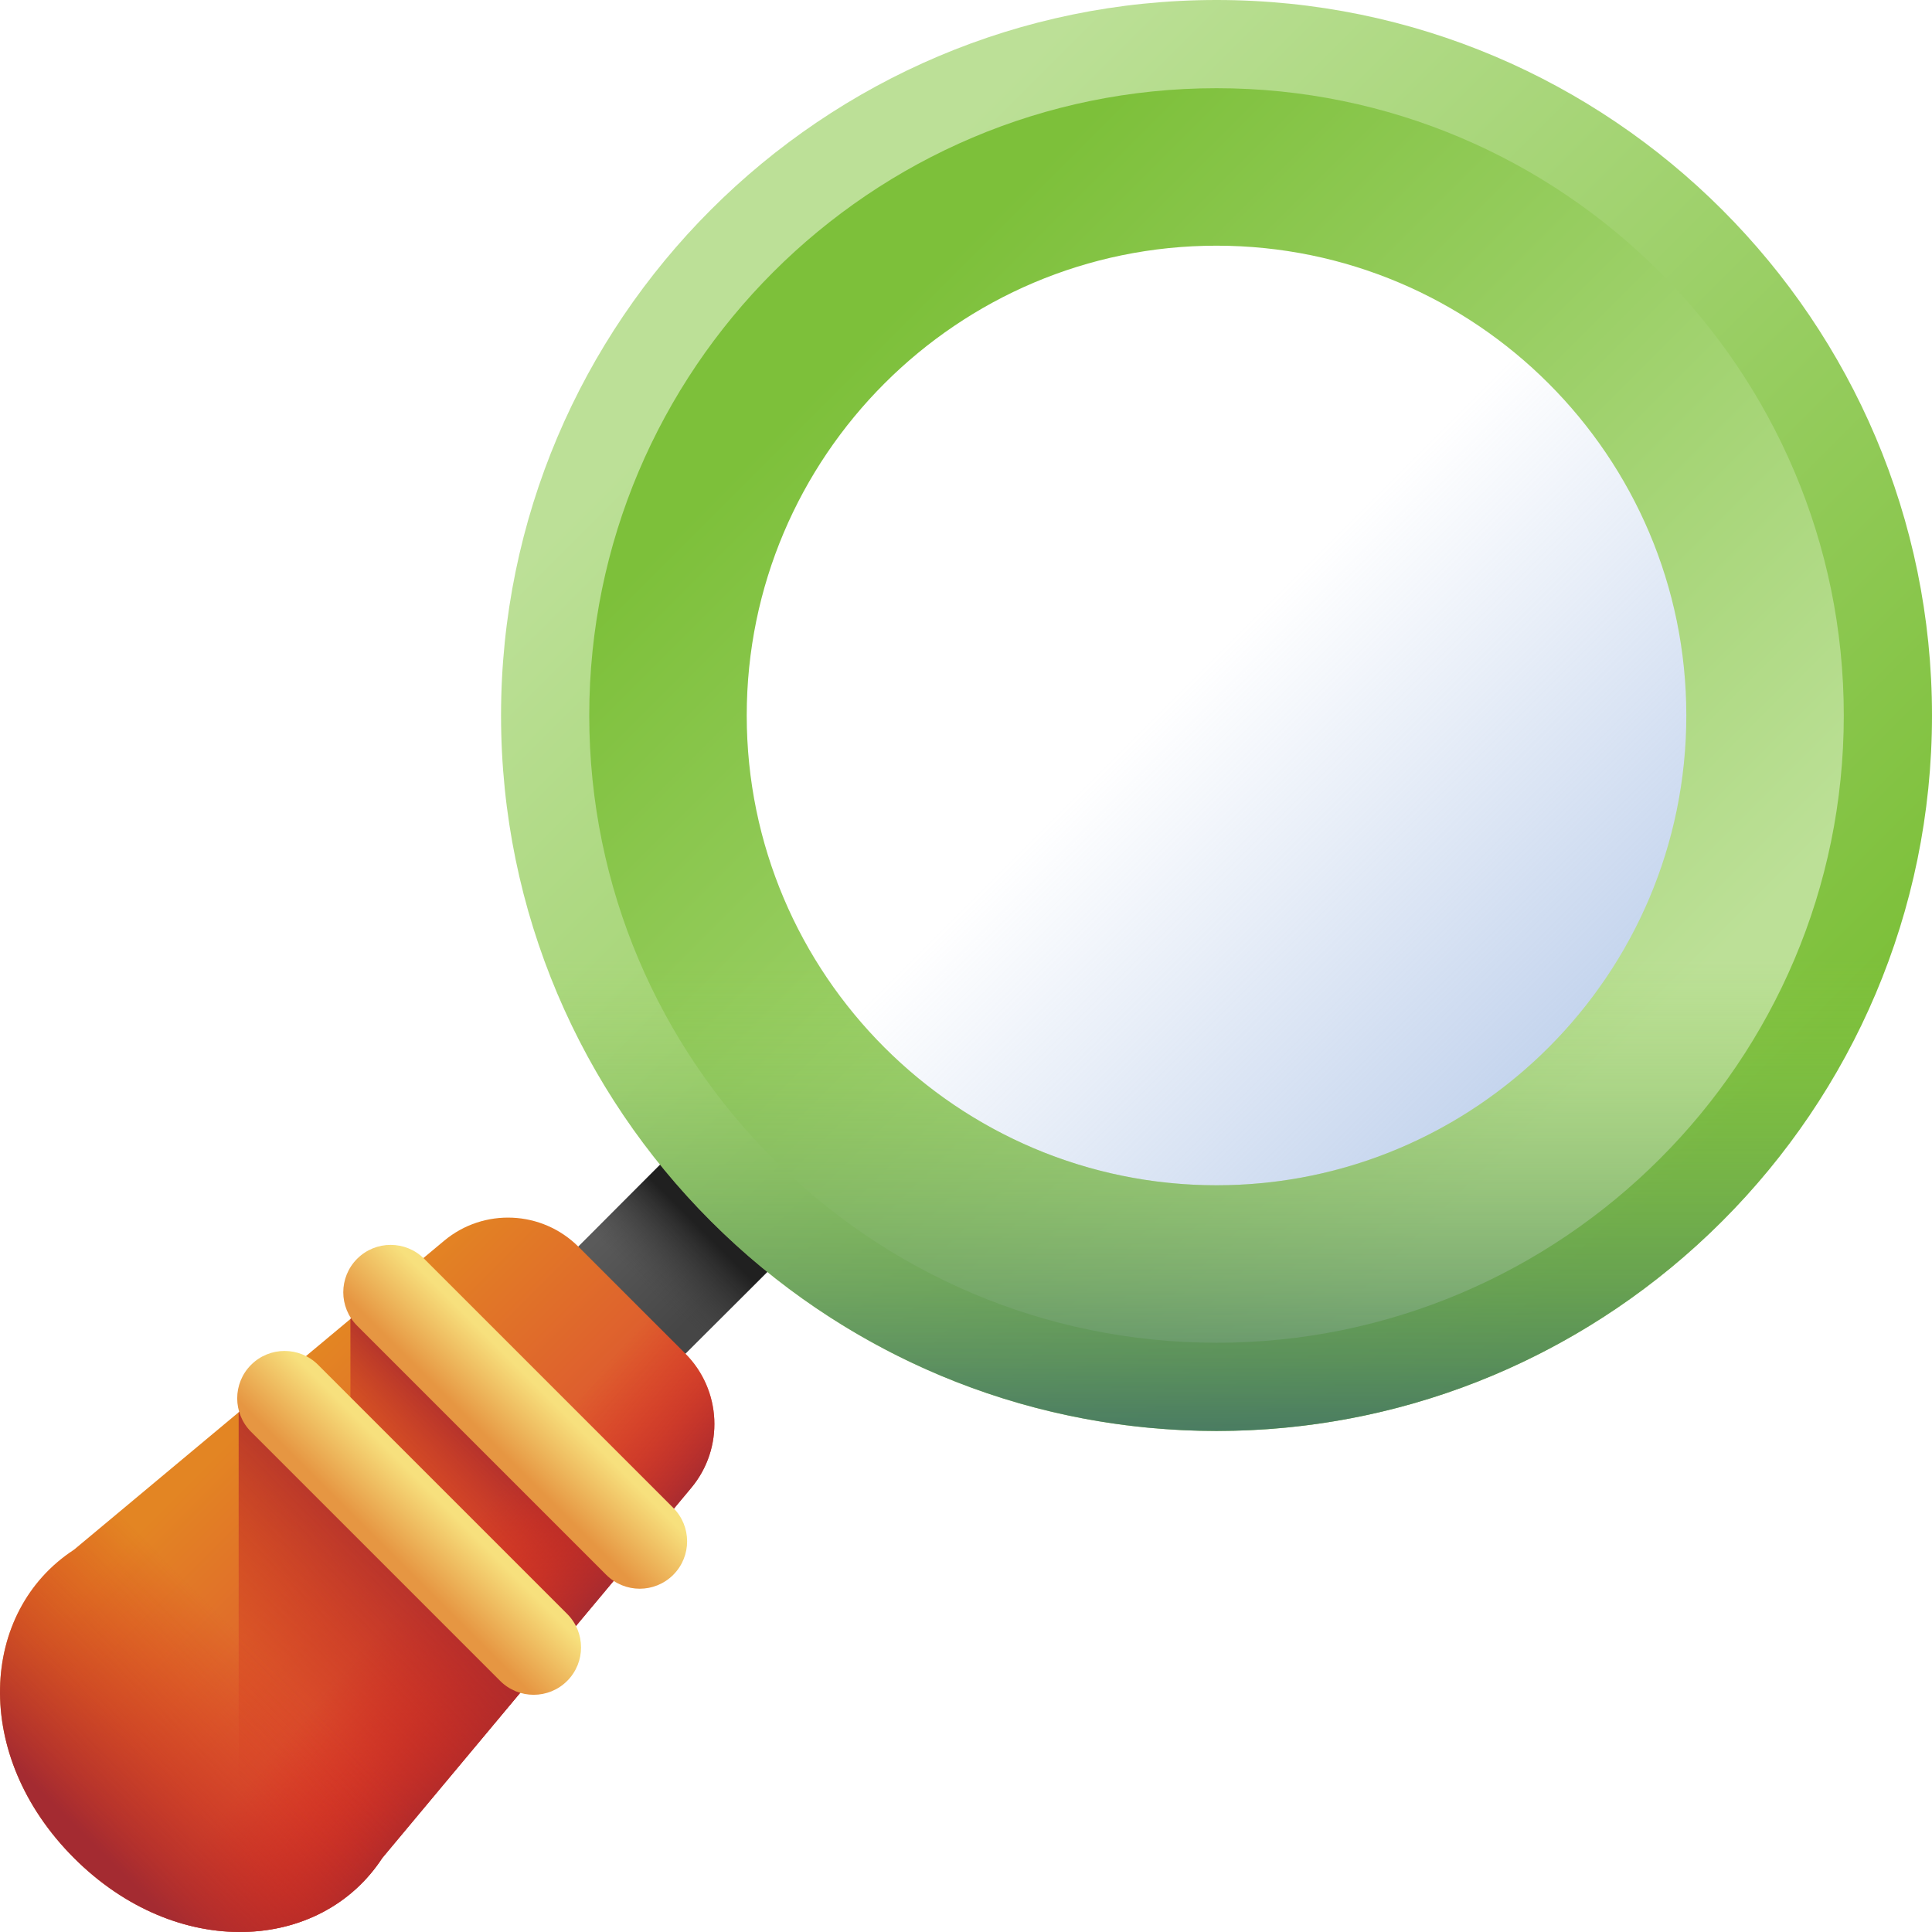 <svg id="Capa_1" enable-background="new 0 0 510 510" height="512" viewBox="0 0 510 510" width="512" xmlns="http://www.w3.org/2000/svg" xmlns:xlink="http://www.w3.org/1999/xlink"><linearGradient id="SVGID_1_" gradientUnits="userSpaceOnUse" x1="162.402" x2="185.424" y1="322.098" y2="345.12"><stop offset="0" stop-color="#5a5a5a"/><stop offset="1" stop-color="#464646"/></linearGradient><linearGradient id="SVGID_2_" gradientUnits="userSpaceOnUse" x1="170.333" x2="185.393" y1="339.667" y2="324.608"><stop offset="0" stop-color="#464646" stop-opacity="0"/><stop offset="1" stop-color="#202020"/></linearGradient><linearGradient id="SVGID_3_" gradientUnits="userSpaceOnUse" x1="312.839" x2="506.527" y1="180.576" y2="374.264"><stop offset="0" stop-color="#8aaadc" stop-opacity="0"/><stop offset="1" stop-color="#8aaadc"/></linearGradient><linearGradient id="lg1"><stop offset="0" stop-color="#bce097"/><stop offset="1" stop-color="#7dc03a"/></linearGradient><linearGradient id="SVGID_4_" gradientUnits="userSpaceOnUse" x1="209.598" x2="443.394" xlink:href="#lg1" y1="77.335" y2="311.131"/><linearGradient id="SVGID_5_" gradientTransform="matrix(-1 0 0 -1 -754 510)" gradientUnits="userSpaceOnUse" x1="-1173.231" x2="-979.26" xlink:href="#lg1" y1="223.032" y2="417.003"/><linearGradient id="SVGID_6_" gradientUnits="userSpaceOnUse" x1="321.132" x2="321.132" y1="253" y2="389.059"><stop offset="0" stop-color="#8cc951" stop-opacity="0"/><stop offset="1" stop-color="#3e6e66"/></linearGradient><linearGradient id="SVGID_7_" gradientUnits="userSpaceOnUse" x1="58.497" x2="148.507" y1="382.169" y2="472.179"><stop offset="0" stop-color="#e38523"/><stop offset=".73" stop-color="#db4735"/><stop offset="1" stop-color="#d82f3c"/></linearGradient><linearGradient id="lg2"><stop offset="0" stop-color="#d52c1c" stop-opacity="0"/><stop offset=".28" stop-color="#d12c1e" stop-opacity=".28"/><stop offset=".574" stop-color="#c42c23" stop-opacity=".574"/><stop offset=".872" stop-color="#af2b2c" stop-opacity=".872"/><stop offset="1" stop-color="#a42b31"/></linearGradient><linearGradient id="SVGID_8_" gradientUnits="userSpaceOnUse" x1="101.618" x2="132.18" xlink:href="#lg2" y1="410.118" y2="379.556"/><linearGradient id="SVGID_9_" gradientUnits="userSpaceOnUse" x1="103.553" x2="133.887" xlink:href="#lg2" y1="426.077" y2="452.077"/><linearGradient id="SVGID_10_" gradientUnits="userSpaceOnUse" x1="52.618" x2="111.478" xlink:href="#lg2" y1="461.618" y2="402.758"/><linearGradient id="SVGID_11_" gradientUnits="userSpaceOnUse" x1="71" x2="23.942" xlink:href="#lg2" y1="439" y2="486.058"/><linearGradient id="lg3"><stop offset="0" stop-color="#f7e07d"/><stop offset="1" stop-color="#e69642"/></linearGradient><linearGradient id="SVGID_12_" gradientTransform="matrix(.707 .707 -.707 .707 -166.883 -280.374)" gradientUnits="userSpaceOnUse" x1="676.883" x2="676.883" xlink:href="#lg3" y1="238.729" y2="257.731"/><linearGradient id="SVGID_13_" gradientTransform="matrix(.707 .707 -.707 .707 -166.883 -280.374)" gradientUnits="userSpaceOnUse" x1="676.883" x2="676.883" xlink:href="#lg3" y1="278.327" y2="297.33"/><g><path d="m239.598 298.7-28.298-28.298-86.445 86.445c-7.814 7.814-7.814 20.484 0 28.298 7.814 7.814 20.484 7.814 28.298 0z" fill="url(#SVGID_1_)"/><path d="m239.598 298.7-28.298-28.298-86.445 86.445c-7.814 7.814-7.814 20.484 0 28.298 7.814 7.814 20.484 7.814 28.298 0z" fill="url(#SVGID_2_)"/><g><circle cx="321.132" cy="188.868" fill="url(#SVGID_3_)" r="132.767"/><path d="m321.132 377.737c-104.142 0-188.868-84.726-188.868-188.868s84.725-188.869 188.868-188.869 188.868 84.726 188.868 188.868-84.726 188.869-188.868 188.869zm0-330.32c-77.997 0-141.452 63.455-141.452 141.452s63.455 141.451 141.452 141.451 141.452-63.455 141.452-141.452-63.456-141.451-141.452-141.451z" fill="url(#SVGID_4_)"/><path d="m321.132 23.283c91.304 0 165.585 74.281 165.585 165.585s-74.281 165.585-165.585 165.585-165.585-74.281-165.585-165.585 74.281-165.585 165.585-165.585zm0 289.599c68.382 0 124.014-55.632 124.014-124.014s-55.633-124.014-124.014-124.014-124.014 55.632-124.014 124.014 55.632 124.014 124.014 124.014z" fill="url(#SVGID_5_)"/><path d="m443.165 211c-10.466 57.859-61.204 101.882-122.034 101.882s-111.567-44.023-122.033-101.882h-65.531c10.993 93.751 90.91 166.737 187.565 166.737s176.571-72.986 187.564-166.737z" fill="url(#SVGID_6_)"/></g><g><path d="m19.532 490.468c-27.202-27.201-24.859-65.162 0-81.375l97.702-81.56c10.458-8.73 25.85-8.039 35.483 1.594l28.156 28.156c9.633 9.633 10.325 25.025 1.594 35.483l-81.56 97.702c-16.212 24.858-54.173 27.201-81.375 0z" fill="url(#SVGID_7_)"/><path d="m170.205 407.455-67.66-67.66-10.045 8.385v38.57l51.771 51.771z" fill="url(#SVGID_8_)"/><path d="m180.874 357.283-11.411-11.411-147.195 147.194c26.956 24.419 62.964 21.438 78.64-2.598l81.56-97.702c8.73-10.459 8.039-25.85-1.594-35.483z" fill="url(#SVGID_9_)"/><path d="m72.705 364.705-9.705 8.101v137.174c15.442.099 29.56-6.713 37.908-19.512l44.387-53.172z" fill="url(#SVGID_10_)"/><path d="m47.957 385.364-28.424 23.728c-24.859 16.213-27.201 54.174 0 81.375 27.201 27.201 65.162 24.859 81.375 0l23.728-28.424z" fill="url(#SVGID_11_)"/></g><path d="m177.719 398.034-65.753-65.753c-4.884-4.884-12.802-4.884-17.685 0-4.884 4.884-4.884 12.802 0 17.685l65.753 65.753c4.884 4.884 12.802 4.884 17.685 0 4.884-4.883 4.884-12.801 0-17.685z" fill="url(#SVGID_12_)"/><path d="m149.719 426.034-65.753-65.753c-4.884-4.884-12.802-4.884-17.685 0-4.884 4.884-4.884 12.802 0 17.685l65.753 65.753c4.884 4.884 12.802 4.884 17.685 0 4.884-4.883 4.884-12.801 0-17.685z" fill="url(#SVGID_13_)"/></g></svg>
